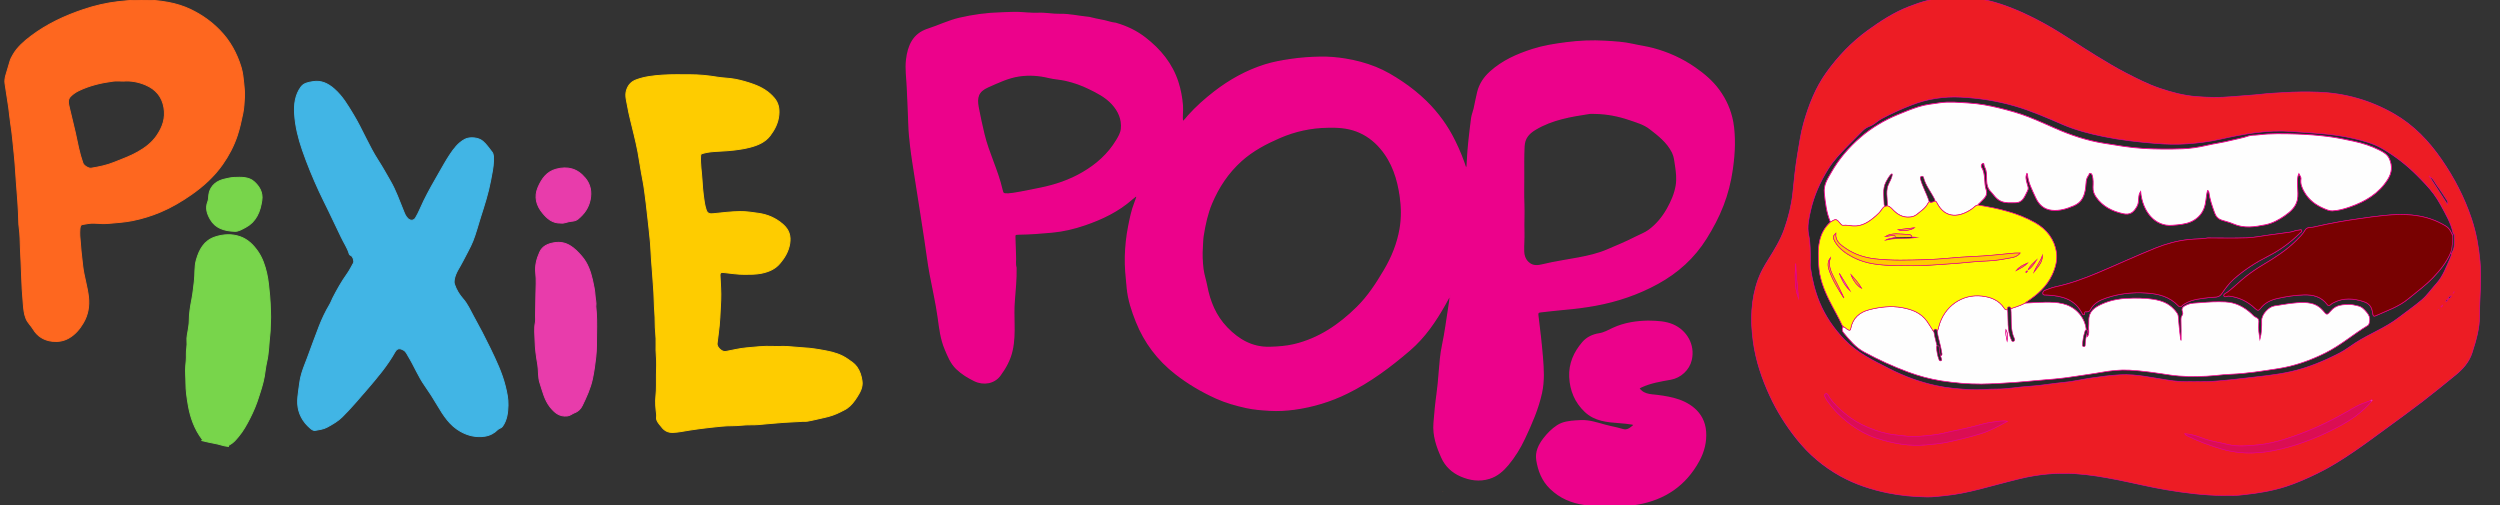<?xml version="1.0" encoding="utf-8"?>
<!-- Generator: Adobe Illustrator 16.0.0, SVG Export Plug-In . SVG Version: 6.00 Build 0)  -->
<!DOCTYPE svg PUBLIC "-//W3C//DTD SVG 1.1//EN" "http://www.w3.org/Graphics/SVG/1.1/DTD/svg11.dtd">
<svg version="1.1" id="Layer_1" xmlns="http://www.w3.org/2000/svg" xmlns:xlink="http://www.w3.org/1999/xlink" x="0px" y="0px"
	 width="5204.878px" height="1052.182px" viewBox="0 0 5204.878 1052.182" enable-background="new 0 0 5204.878 1052.182"
	 xml:space="preserve">
<rect x="0" y="0" width="5204.878" height="1052.182" fill="#333333" stroke="none"/>
<path fill-rule="evenodd" clip-rule="evenodd" fill="#EC028B" stroke="#EC028B" stroke-width="3" stroke-miterlimit="10" d="
	M2322.673,48.728c22.292,6.389,42.916,16.122,61.313,30.388c31.376,24.329,55.81,53.805,68.122,92.18
	c5.034,15.69,8.031,31.78,9.344,48.256c0.898,11.287-1.361,22.538,0.211,34.676c5.486-3.587,8.663-8.659,12.469-12.894
	c16.517-18.385,34.868-34.696,54.383-49.787c31.866-24.646,66.587-43.963,105.082-56.114c17.373-5.484,35.278-8.591,53.307-11.282
	c20.56-3.07,41.23-4.511,61.924-4.88c17.273-0.308,34.598,1.188,51.689,3.93c21.601,3.467,42.622,9.047,63.06,17.186
	c19.769,7.873,37.769,18.691,55.28,30.425c17.919,12.009,34.737,25.461,50.171,40.604c24.524,24.063,44.351,51.454,59.472,82.333
	c9.162,18.709,17.141,37.851,23.572,58.402c3.203-4.477,2.813-9.284,3.016-13.777c1.414-31.118,5.174-62.007,9.185-92.857
	c0.836-6.418,3.62-12.557,5.073-18.925c2.678-11.742,4.645-23.658,7.619-35.319c4.178-16.372,13.321-29.902,25.76-41.19
	c25.453-23.101,56.085-36.622,88.314-46.885c22.413-7.135,45.553-10.795,68.888-13.818c27.443-3.556,54.999-4.899,82.436-3.149
	c18.714,1.193,37.617,2.037,56.218,6.27c14.485,3.296,29.318,5.188,43.73,9.09c31.095,8.421,59.918,21.512,86.458,39.964
	c18.747,13.035,35.908,27.546,49.439,45.998c14.741,20.099,24.604,42.397,29.035,67.007c2.782,15.442,3.379,30.96,3.264,46.67
	c-0.127,17.402-1.948,34.536-4.36,51.684c-3.613,25.686-10.015,50.714-19.344,74.854c-9.256,23.954-21.31,46.537-34.965,68.376
	c-25.216,40.327-59.146,70.866-100.631,93.644c-40.626,22.305-83.871,36.979-129.305,45.335c-21.299,3.917-42.794,6.637-64.4,8.49
	c-16.536,1.418-33.016,3.499-49.523,5.265c-4.608,0.493-7.301,1.269-6.501,7.641c3.626,28.882,7.003,57.819,9.407,86.826
	c2.065,24.908,3.561,49.901-1.899,74.759c-7.321,33.326-20.952,64.228-35.376,94.857c-9.202,19.539-20.444,37.861-34.291,54.447
	c-10.392,12.449-22.414,22.993-38.309,28.009c-20.718,6.537-40.898,3.463-60.167-5.044c-17.278-7.627-30.812-20.363-38.612-37.545
	c-10.265-22.604-18.447-45.96-16.395-71.628c1.625-20.305,3.41-40.561,6.284-60.746c2.116-14.867,3.354-29.865,4.55-44.864
	c1.516-19.02,2.945-38.23,6.918-56.823c5.593-26.175,8.798-52.635,13.014-78.98c1.373-8.584,2.941-17.081,2.504-26.219
	c-3.59,6.597-7.095,13.241-10.784,19.781c-19.87,35.226-42.327,68.429-73.356,95.09c-40.172,34.515-82.407,66.138-130.061,89.608
	c-34.825,17.152-71.698,28.371-110.333,33.62c-16.97,2.306-34.036,3.21-50.979,2.221c-16.313-0.953-32.619-2.126-48.889-5.698
	c-21.518-4.723-42.461-10.629-62.434-19.639c-30.068-13.565-58.299-30.188-84.433-50.581
	c-37.159-28.999-64.455-65.112-81.874-108.749c-8.957-22.44-16.491-45.349-18.783-69.594c-2.072-21.924-4.571-43.834-3.914-65.918
	c0.617-20.765,2.712-41.441,6.739-61.771c3.339-16.847,6.646-33.818,13.045-49.924c1.425-3.585,2.767-7.211,3.923-10.889
	c0.28-0.894,0.013-2.435-0.616-3.021c-0.833-0.777-2.085-0.056-2.974,0.645c-2.251,1.771-4.549,3.49-6.694,5.382
	c-28.688,25.301-62.253,41.351-98.183,53.67c-22.157,7.599-44.66,12.94-67.773,15.122c-23.463,2.217-47.02,3.953-70.63,4.263
	c-7.188,0.093-7.738,1.076-7.389,8.531c0.578,12.356,0.819,24.728,1.202,37.089c0.701,8.188-1.303,16.504,1.154,24.611
	c0.494,23.312-1.954,46.448-3.696,69.649c-1.146,15.264-0.861,30.637-0.523,46.017c0.42,19.071,0.188,38.219-4.17,57.245
	c-4.379,19.117-13.448,35.378-24.748,50.829c-11.959,16.351-34.04,20.457-53.153,11.044c-13.357-6.578-26.039-14.192-37.024-24.789
	c-11.922-11.5-17.468-26.064-23.646-40.638c-8.864-20.917-11.416-43.144-14.432-65.302c-4.142-30.42-11.165-60.299-16.785-90.438
	c-4.413-23.673-7.26-47.639-10.875-71.463c-3.156-20.799-6.39-41.587-9.633-62.373c-3.41-21.854-6.946-43.687-10.286-65.55
	c-3.503-22.924-7.415-45.807-10.031-68.836c-1.571-13.823-3.062-27.712-3.476-41.695c-0.78-26.405-2.233-52.787-3.318-79.183
	c-0.792-19.267-3.843-38.632-1.531-57.786c3.448-28.566,13.505-53.223,44.457-63.178c21.905-7.046,42.765-17.368,65.229-22.599
	c28.389-6.611,57.192-10.55,86.46-11.307c12.418-0.322,24.838-1.216,37.265-0.806c13.325,0.44,26.688,2.316,39.943,1.68
	c15.529-0.747,30.68,2.64,46.133,2.258c18.778-0.463,37.152,4.008,55.755,5.848c1.53,0.151,3.059,0.338,4.589,0.509
	c8.606,1.932,17.141,4.318,25.835,5.678C2303.326,43.778,2312.627,47.905,2322.673,48.728z M2764.445,264.494
	c-34.895,0.526-68.351,7.769-100.374,21.646c-28.806,12.481-56.449,27.078-79.953,48.177
	c-27.583,24.763-47.693,54.965-62.021,89.087c-8.958,21.335-13.672,43.758-17.379,66.468c-1.313,8.05-1.332,16.141-1.859,24.227
	c-1.006,15.449-0.537,30.694,1.4,46.045c1.5,11.88,5.467,23.109,7.676,34.753c6.272,33.064,18.447,63.014,42.309,87.729
	c24.716,25.602,53.213,41.873,89.892,40.787c16.954-0.501,33.879-1.692,50.353-5.604c51.766-12.285,93.926-41.083,131.221-77.854
	c23.088-22.766,40.52-49.728,56.891-77.475c15.875-26.907,27.469-55.574,32.694-86.299c3.745-22.012,3.509-44.454,0.365-66.71
	c-5.254-37.199-16.264-72.082-41.223-101.231c-13.822-16.144-30.505-28.479-50.485-35.915
	C2804.77,265.185,2784.703,263.987,2764.445,264.494z M3321.021,235.716c-3.961,0-7.999-0.512-11.871,0.079
	c-39.046,5.963-77.757,12.315-112.725,33.186c-14.589,8.708-22.957,18.926-23.749,35.707c-0.979,20.742-0.777,41.465-0.674,62.223
	c0.096,19.313-0.548,38.606,0.285,57.956c0.834,19.393-0.554,38.838,0.138,58.284c0.476,13.414-0.997,26.895-0.53,40.31
	c0.356,10.27,3.994,19.604,13.133,25.846c8.482,5.794,18.021,4.346,26.629,2.239c24.798-6.066,50.041-9.524,75.057-14.272
	c20.152-3.825,40.271-8.424,59.02-16.372c20.209-8.568,40.58-17.016,60.139-27.09c9.167-4.722,19.061-8.175,27.414-14.327
	c16.201-11.936,28.721-27.33,38.462-44.707c8.456-15.086,15.421-30.894,18.383-48.299c2.409-14.157,0.695-28.013-1.385-41.842
	c-1.394-9.273-2.123-18.762-6.462-27.487c-10.671-21.462-29.13-35.674-47.307-49.699c-12.3-9.49-27.685-13.781-42.459-18.823
	C3369.277,240.697,3345.542,236.106,3321.021,235.716z M2099.459,403.968c3.28-0.353,6.579-0.575,9.836-1.077
	c19.322-2.971,38.428-7.062,57.578-10.968c30.848-6.292,60.201-16.297,87.472-32.204c28.793-16.797,53.09-38.272,70.463-67.033
	c4.544-7.522,9.236-15.364,10.146-24.036c2.156-20.526-5.852-38.065-19.45-52.807c-13.466-14.599-31.11-23.482-48.687-32.031
	c-15.182-7.384-31.152-13.018-47.603-16.78c-11.738-2.685-23.994-3.16-35.679-6.009c-20.337-4.96-40.826-6.334-61.363-3.373
	c-23.233,3.351-44.266,13.657-65.542,23.011c-20.991,9.229-24.294,22.388-20.347,43.079c3.561,18.671,7.581,37.374,12.047,55.928
	c9.438,39.211,28.385,75.288,37.349,114.668C2087.938,404.26,2088.816,404.06,2099.459,403.968z"/>
<path fill-rule="evenodd" clip-rule="evenodd" fill="#FE671F" stroke="#FE671F" stroke-width="2" stroke-miterlimit="10" d="
	M166.168,491.137c1.341,21.108,3.627,42.106,6.126,63.122c2.59,21.781,9.649,42.652,11.986,64.299
	c2.01,18.614-0.977,36.929-10.806,53.596c-7.746,13.132-17.264,24.466-30.712,32.003c-10.435,5.848-21.727,7.665-33.583,6.415
	c-17.487-1.843-31.222-10.406-40.065-25.167c-4.564-7.619-11.393-13.406-14.892-21.912c-4.104-9.977-4.867-20.342-5.769-30.633
	c-1.805-20.575-3.116-41.227-3.66-61.871c-0.464-17.663-1.51-35.313-2.288-52.943c-0.656-14.871-0.449-29.873-2.637-44.729
	c-0.563-3.826-0.814-7.962-0.887-11.984c-0.514-28.297-3.119-56.47-5.19-84.673c-1.357-18.477-2.232-37.009-4.25-55.413
	c-2.325-21.208-3.81-42.5-7.277-63.617c-1.825-11.103-2.456-22.483-4.154-33.678c-2.53-16.687-5.071-33.372-7.657-50.049
	c-0.883-5.69,0.036-10.893,1.478-16.598c2.49-9.845,6.152-19.298,8.656-29.118c1.303-5.114,4.045-9.976,6.743-14.598
	c9.121-15.626,22.543-27.23,36.719-37.983c33.276-25.241,70.554-42.616,109.966-55.856c23.187-7.789,46.946-13.327,71.113-16.202
	c15.996-1.902,32.139-3.247,48.416-3.509c19.154-0.31,38.031,1.45,56.558,4.857c16.363,3.01,32.559,7.966,47.807,15.383
	c22.286,10.841,42.097,24.796,59.478,42.604c21.508,22.037,35.764,48.125,44.575,77.189c3.336,11.003,4.515,22.695,5.66,34.324
	c0.935,9.482,1.945,19.05,1.342,28.378c-0.714,11.022-1.103,22.152-3.4,33.144c-3.24,15.492-6.464,30.857-11.464,45.98
	c-7.24,21.898-17.782,41.971-30.917,60.594c-17.133,24.288-38.688,44.134-63.073,61.354c-20.562,14.52-42.037,27.308-65.007,37.096
	c-19.084,8.133-39.017,14.34-59.604,18.429c-16.058,3.19-32.287,4.212-48.432,5.658c-9.873,0.884-20.114,0.38-30.228-0.33
	c-8.191-0.575-16.636,1.251-24.851,2.684c-5.581,0.975-5.176,6.454-5.696,10.526C165.739,482.251,166.168,486.722,166.168,491.137z
	 M257.234,168.832c-8.363,0-15.082-0.723-21.593,0.128c-24.629,3.219-48.657,8.824-71.263,19.589
	c-6.574,3.13-12.496,7.208-17.531,12.271c-7.056,7.098-4.056,15.913-2.295,23.955c3.754,17.159,8.552,34.091,12.247,51.26
	c4.606,21.412,8.452,42.991,15.867,63.694c1.854,5.178,11.935,11.344,17.094,10.492c16.241-2.68,32.278-5.856,47.691-12.129
	c16.546-6.734,33.457-12.64,49.043-21.46c15.396-8.713,29.414-18.991,39.746-33.975c12.32-17.865,18.864-36.556,15.09-58.654
	c-3.962-23.194-17.347-38.314-38.146-47.189C288.09,170.376,272.042,167.572,257.234,168.832z"/>
<path fill-rule="evenodd" clip-rule="evenodd" fill="#41B5E5" stroke="#41B5E5" stroke-width="2" stroke-miterlimit="10" d="
	M1027.503,334.933c-0.413,13.748-3.495,27.085-5.967,40.554c-4.795,26.122-12.956,51.264-21.033,76.458
	c-5.322,16.598-9.551,33.616-15.97,49.771c-5.669,14.272-13.854,27.529-20.627,41.383c-6.352,12.994-15.844,24.553-18.173,39.406
	c-0.51,3.252-0.557,6.29,0.558,9.618c3.798,11.348,9.893,21.333,17.704,30.183c9.667,10.953,15.216,24.328,22.159,36.814
	c12.097,21.751,23.652,43.841,34.462,66.259c12.222,25.347,24.438,50.829,31.269,78.316c3.264,13.132,6.212,26.563,5.801,40.151
	c-0.465,15.401-2.178,30.747-11.64,43.982c-2.568,3.592-6.953,3.652-9.984,6.711c-7.3,7.358-16.362,12.127-26.846,13.686
	c-18.187,2.701-35.071-1.34-50.829-10.284c-22.104-12.547-35.121-33.113-47.638-54.229c-8.189-13.814-16.76-27.462-26.038-40.563
	c-13.608-19.219-22.205-41.163-34.406-61.114c-2.891-4.729-4.681-10.024-10.169-13.128c-7.962-4.502-13.404-4.036-17.835,3.875
	c-16.088,28.723-37.365,53.558-58.618,78.363c-16.595,19.366-33.263,38.765-51.254,56.8c-8.885,8.907-20.37,15.407-31.688,21.564
	c-7.642,4.159-16.007,4.888-24.191,6.524c-4.164,0.832-7.682-2.067-10.401-4.384c-15.678-13.354-25.146-30.431-26.39-51.048
	c-0.6-9.955,1.133-20.103,2.341-30.101c1.404-11.62,3.1-23.279,6.54-34.47c3.229-10.5,7.558-20.66,11.389-30.974
	c8.145-21.92,15.99-43.956,24.517-65.725c6.148-15.691,13.339-30.983,22.027-45.457c2.608-4.345,4.097-9.078,6.381-13.515
	c8.86-17.201,18.256-34.027,29.563-49.804c5.159-7.199,9.115-15.271,13.464-23.032c1.957-3.493-1.106-13.672-5.119-15.373
	c-2.172-0.922-3.351-2.157-3.863-3.887c-3.656-12.334-11.063-22.855-16.434-34.355c-8.626-18.47-17.557-36.796-26.412-55.157
	c-6.483-13.437-13.282-26.725-19.539-40.266c-12.94-27.999-24.68-56.492-34.816-85.646c-8.573-24.654-14.861-49.946-16.476-75.889
	c-1.217-19.554,1.114-39.372,13.412-56.009c5.894-7.972,15.312-9.354,24.585-10.958c17.848-3.088,31.977,4.301,44.607,15.335
	c17.181,15.009,28.46,34.557,40.092,53.837c18.523,30.708,31.638,64.307,51.12,94.515c9.25,14.343,17.518,29.326,26.021,44.139
	c10.835,18.871,17.996,39.378,26.185,59.431c2.605,6.382,4.738,13.117,10.123,18.021c5.263,4.794,12.034,4.356,15.678-1.656
	c6.863-11.327,11.422-23.812,17.283-35.645c9.822-19.826,20.681-39.104,31.789-58.233c7.189-12.378,14.063-24.98,21.944-36.909
	c8.418-12.739,17.402-25.092,31.481-32.705c10.457-5.654,28.479-3.829,37.491,3.87c7.572,6.472,12.964,14.644,18.993,22.281
	C1028.288,321.537,1027.43,328.49,1027.503,334.933z"/>
<path fill-rule="evenodd" clip-rule="evenodd" fill="#FECC00" stroke="#FECC00" stroke-width="2" stroke-miterlimit="10" d="
	M1667.803,877.419c-25.542,1.043-48.443,2.692-71.356,4.932c-11.25,1.099-22.672,2.378-34.15,2.104
	c-12.406-0.296-24.865,1.945-37.168,1.847c-15.883-0.129-31.466,1.934-47.074,3.574c-14.346,1.508-28.699,3.555-43.006,5.713
	c-11.332,1.711-22.568,4.373-34.152,4.737c-10.022,0.314-17.691-3.72-23.386-11.342c-3.499-4.685-7.876-8.671-10.056-14.595
	c-1.471-3.991,0.068-7.451-0.413-11.196c-1.646-12.814-2.956-25.907-1.46-38.756c1.717-14.749,0.719-29.434,1.041-44.141
	c0.285-13.064,1.021-26.233-0.205-39.189c-1.527-16.137,0.462-32.328-1.346-48.279c-1.633-14.408-0.628-28.803-1.884-43.209
	c-1.186-13.599-1.065-27.43-1.896-41.127c-1.428-23.574-3.466-47.111-5.15-70.67c-1.023-14.314-1.246-28.716-2.965-42.941
	c-1.698-14.054-2.596-28.185-4.543-42.231c-1.315-9.476-1.966-19.154-3.243-28.683c-2.25-16.776-3.938-33.616-7.292-50.267
	c-3.837-19.046-6.39-38.346-9.93-57.456c-2.235-12.064-5.168-24.001-7.945-35.959c-4.717-20.313-10.455-40.445-13.961-60.96
	c-1.677-9.814-5.048-19.796-2.083-30.437c3.063-10.992,9.836-18.537,19.651-22.311c17.829-6.856,36.686-8.882,55.787-10.157
	c19.138-1.276,38.217-0.773,57.307-0.755c18.733,0.017,37.38,1.833,55.926,4.946c12.404,2.083,25.18,2.056,37.518,4.4
	c13.251,2.517,26.277,6.276,39.041,10.928c16.778,6.117,31.708,15.082,43.008,28.835c7.988,9.723,10.438,21.086,9.179,34.433
	c-1.573,16.685-8.602,30.284-18.055,42.87c-10.37,13.804-25.711,20.288-42.071,24.511c-21.01,5.425-42.436,7.178-64.029,8.272
	c-11.588,0.588-23.304,1.209-34.615,4.585c-3.055,0.911-4.003,1.536-4.217,5.449c-0.932,17.11,2.074,33.898,3.066,50.833
	c0.613,10.463,1.323,20.95,2.722,31.327c1.393,10.323,2.587,20.678,6.059,30.711c2.578,7.445,8.495,7.822,13.816,7.278
	c18.79-1.92,37.539-4.31,56.445-4.57c12.879-0.177,25.571,1.896,38.321,3.682c19.613,2.748,36.654,10.386,51.414,23.455
	c12.129,10.739,16.401,23.483,13.688,39.899c-2.679,16.199-10.514,29.073-20.624,41.049c-10.032,11.882-23.617,17.409-38.522,20.425
	c-11.526,2.33-23.286,2.13-34.832,2.21c-14.502,0.101-29.029-2.344-43.531-3.83c-4.92-0.506-7.833-0.021-7.579,6.359
	c0.682,17.181,2.329,34.34,1.489,51.576c-1.148,23.542-1.815,47.102-5.166,70.501c-0.917,6.4-1.504,12.874-2.426,19.3
	c-1.09,7.601,10.108,18.169,17.782,16.813c14.225-2.515,28.32-6.276,42.646-7.569c18.353-1.654,36.733-3.931,55.283-3.062
	c9.99,0.47,20.038-0.312,30.028,0.153c11.082,0.515,22.112,2.194,33.195,2.668c16.54,0.707,32.77,3.586,48.936,6.641
	c15.643,2.957,30.785,7.639,44.125,17.02c6.914,4.861,13.995,9.137,19.094,16.338c6.206,8.765,9.076,18.451,10.632,28.759
	c1.969,13.054-3.963,23.544-10.626,34.03c-5.604,8.817-11.749,16.83-20.344,23.028c-3.911,2.819-8.277,4.522-12.389,6.747
	c-11.362,6.15-23.651,10.246-36.248,12.844c-11.18,2.307-22.187,5.372-33.478,7.3
	C1676.039,877.754,1670.644,876.793,1667.803,877.419z"/>
<path fill-rule="evenodd" clip-rule="evenodd" fill="#EC028B" stroke="#EC028B" stroke-width="5" stroke-miterlimit="10" d="
	M3431.631,669.947c19.921,0.313,35.854,1.187,50.954,7.698c26.584,11.466,44.471,40.063,37.182,71.422
	c-4.619,19.872-21.771,35.508-41.695,39.066c-20.642,3.686-41.459,7.015-60.814,15.859c-8.462,3.867-6.99,5.495-1.229,10.715
	c6.438,5.831,14.926,7.879,23.107,8.687c15.09,1.491,30.129,3.501,44.715,7.233c29.895,7.65,62.691,27.057,65.748,67.649
	c1.598,21.23-3.492,41.591-13.982,60.753c-27.719,50.626-70.384,79.269-126.67,89.207c-16.83,2.971-33.68,3.43-50.66,3.821
	c-19.936,0.461-39.785-0.322-59.458-3.152c-26.587-3.825-50.31-13.692-70.084-32.948c-16.688-16.25-24.378-36.359-27.886-58.261
	c-2.649-16.537,4.429-30.963,14.443-43.915c7.836-10.136,16.69-19.154,27.46-26.255c11.64-7.672,24.921-8.902,38.196-9.917
	c7.785-0.594,15.531-1.019,23.484,0c16.639,2.131,32.213,8.204,48.444,11.732c8.51,1.851,17.077,3.62,25.379,6.197
	c9.024,2.803,15.349-1.881,21.473-6.83c4.946-3.994,4.355-6.28-2.13-7.29c-8.445-1.313-16.97-2.23-25.541-2.847
	c-25.482-1.834-51.09-3.877-71.08-22.832c-20.299-19.248-30.183-43.285-31.493-70.938c-1.302-27.48,9.265-50.83,26.735-71.179
	c8.563-9.973,20.521-15.44,33.306-17.409c10.763-1.659,19.618-6.942,29.073-11.368
	C3382.954,673.454,3408.961,670.325,3431.631,669.947z"/>
<path fill-rule="evenodd" clip-rule="evenodd" fill="#78D54B" stroke="#78D54B" stroke-width="2" stroke-miterlimit="10" d="
	M475.555,929.505c-10.045-0.823-19.347-4.95-29.267-6.5c-8.694-1.36-17.229-3.746-25.835-5.679c0.859-0.772,1.492-1.481,0.543-2.728
	c-16.17-21.272-24.729-45.886-29.148-71.717c-2.558-14.961-4.821-30.109-4.764-45.588c0.041-11.586-1.461-23.384-0.435-34.889
	c0.694-7.771,1.654-15.909,1.31-23.354c-0.453-9.757,2.302-19.095,1.282-28.901c-0.832-7.995,1.773-16.343,2.812-24.541
	c0.712-5.618,1.915-11.246,1.914-16.87c-0.003-15.604,2.518-30.875,5.528-46.065c2.416-12.197,3.463-24.559,5.063-36.844
	c1.922-14.742,0.052-29.895,4.15-44.421c6.078-21.544,16.185-40.418,38.945-47.986c17.072-5.677,34.949-6.738,52.242-0.63
	c16.153,5.704,27.834,17.4,37.341,31.346c9.21,13.509,14.33,28.898,17.944,44.468c3.557,15.328,4.657,31.211,6.272,46.947
	c1.103,10.739,1.238,21.53,1.691,32.208c0.358,8.481,0.53,17.271-0.153,25.981c-0.508,6.492-0.077,13.482-0.882,19.97
	c-2.467,19.864-2.269,39.975-6.827,59.701c-2.271,9.825-3.374,20.12-4.979,30.199c-1.246,7.813-3.468,15.488-5.587,23.132
	c-1.833,6.615-4.21,13.076-6.212,19.647c-4.611,15.138-10.741,29.595-17.903,43.732c-7.007,13.832-14.393,27.299-24.438,39.181
	c-5.094,6.025-10.023,12.216-17.157,16.062C477.316,926.277,475.479,927.104,475.555,929.505z"/>
<path fill-rule="evenodd" clip-rule="evenodd" fill="#E83CAB" stroke="#E83CAB" stroke-width="2" stroke-miterlimit="10" d="
	M1240.489,638.182c2.022,18.147,1.967,37.234,1.607,56.319c-0.305,16.109,0.243,32.342-1.615,48.282
	c-1.796,15.402-3.775,30.83-7.077,46.155c-4.247,19.722-12.474,37.505-21.073,55.278c-3.271,6.764-8.394,12.305-16.15,15.121
	c-5.123,1.859-8.965,5.981-15.159,6.668c-16.293,1.805-26.46-7.123-35.482-18.404c-11.763-14.709-15.672-32.854-21.377-50.217
	c-4.18-12.719-2.399-26.065-4.675-38.979c-2.852-16.173-5.123-32.518-5.504-48.88c-0.294-12.7-2.002-25.526,0.648-38.289
	c0.932-4.494,0.188-9.327,0.295-14.003c0.342-15.013,0.641-30.055,0.806-45.039c0.159-14.449,1.405-28.93-0.329-43.572
	c-1.77-14.934,1.99-29.771,8.301-43.699c5.76-12.71,17.21-17.185,29.435-19.434c26.294-4.839,43.055,10.712,58.462,28.689
	c12.077,14.092,17.854,31.2,21.901,48.666c2.557,11.028,4.854,22.326,5.502,33.806
	C1239.392,623.536,1241.702,630.271,1240.489,638.182z"/>
<path fill-rule="evenodd" clip-rule="evenodd" fill="#78D54B" stroke="#78D54B" stroke-width="2" stroke-miterlimit="10" d="
	M488.777,481.619c-22.7-0.862-40.237-6.792-50.813-24.79c-6.544-11.137-10.713-23.495-5.414-36.625
	c1.957-4.854,1.547-9.923,2.279-14.813c3.081-20.625,18.603-29.358,32.696-32.511c6.562-1.468,13.206-3.177,19.867-3.459
	c14.452-0.614,30.288-1.202,41.309,8.514c10.799,9.519,19.086,22.51,16.477,39.08c-1.8,11.435-4.288,22.528-9.993,32.73
	c-5.517,9.86-12.963,17.65-22.991,23.092C503.913,477.329,495.832,482.078,488.777,481.619z"/>
<path fill-rule="evenodd" clip-rule="evenodd" fill="#E83CAB" stroke="#E83CAB" stroke-width="2" stroke-miterlimit="10" d="
	M1168.189,464.414c-18.45,0.561-29.231-9.788-38.495-20.958c-12.963-15.624-17.937-33.716-9.456-53.459
	c7.501-17.459,18.035-32.514,37.561-37.78c23.845-6.433,44.249-1.19,60.614,18.604c11.233,13.587,13.519,28.567,10.328,44.999
	c-3.23,16.628-12.498,29.615-25.415,40.212c-4.064,3.335-9.025,4.286-13.979,4.685
	C1181.552,461.341,1174.313,465.463,1168.189,464.414z"/>
<path fill-rule="evenodd" clip-rule="evenodd" fill="#FE671F" d="M3004.432,1023.847c-0.242-0.281-0.483-0.563-0.726-0.846
	c0.162-0.088,0.322-0.177,0.483-0.265c0.086,0.366,0.171,0.732,0.257,1.099L3004.432,1023.847z"/>
<g>
	<path fill-rule="evenodd" clip-rule="evenodd" fill="#ED1C24" stroke="#EC028B" stroke-width="1.318" stroke-miterlimit="10" d="
		M4671.495,1029.928c-14.462,1.971-28.954,1.849-43.453,1.688c-39.769-0.438-79.077-5.433-118.226-11.996
		c-33.412-5.604-66.294-13.838-99.474-20.406c-30.05-5.946-60.377-11.284-91.188-13.15c-38.185-2.314-75.619,1.302-112.737,10.19
		c-28.652,6.863-56.998,14.913-85.524,22.149c-23.79,6.036-47.974,11.212-72.671,13.579c-12.146,1.164-24.433,2.863-36.462,2.653
		c-27.474-0.476-54.922-2.937-81.926-8.525c-34.19-7.072-67.184-17.842-97.819-34.78c-35.696-19.736-66.141-45.551-91.683-77.699
		c-22.035-27.729-40.681-57.28-55.489-89.286c-16.699-36.091-29.312-73.449-34.736-113.121
		c-6.039-44.193-4.961-87.577,10.432-130.028c5.241-14.449,12.852-27.62,20.894-40.447c12.813-20.443,25.493-41.021,33.488-63.757
		c8.654-24.606,15.027-49.877,17.731-76.104c2.74-26.593,5.225-53.239,9.758-79.666c3.735-21.786,6.677-43.683,12.732-65.009
		c10.646-37.51,24.744-73.652,47.614-105.413c24.141-33.523,52.378-63.193,86.205-87.638c26.937-19.466,54.639-37.311,85.574-49.36
		c26.187-10.2,53.046-18.118,81.554-19.863c37.747-2.306,74.014,2.917,109.906,14.934c32.064,10.732,62.225,24.924,91.695,41.272
		c36.731,20.375,70.932,44.697,106.764,66.421c20.033,12.146,40.045,24.407,60.994,35.173
		c22.804,11.716,45.491,23.437,69.771,31.742c25.257,8.64,50.878,15.521,77.713,17.606c23.65,1.836,47.441,2.429,70.853,0.35
		c22.628-2.01,45.379-3.008,68.009-5.669c13.967-1.642,28.476-2.084,42.661-2.992c23.835-1.521,47.639-1.792,71.366-0.938
		c56.64,2.04,109.636,17.204,159.014,45.667c40.751,23.492,71.775,56.305,98.244,94.532c26.583,38.395,47.729,79.314,62.554,123.58
		c9.616,28.718,14.844,58.138,17.604,88.314c3.445,37.742-1.033,75.272-0.884,112.909c0.105,26.788-7.522,52.647-15.692,77.906
		c-6.045,18.692-19.024,33.437-34.201,45.811c-22.94,18.698-45.859,37.445-69.327,55.472
		c-24.655,18.942-49.873,37.153-74.983,55.496c-22.523,16.454-44.882,33.168-67.955,48.82c-24.234,16.443-48.915,32.15-75.435,45.01
		c-21.512,10.427-43.133,20.109-65.908,27.471C4730.345,1022.04,4701.069,1026.733,4671.495,1029.928z M5107.066,610.738
		c0.58-0.584,1.162-1.171,1.739-1.758c0.323-0.363,0.643-0.733,0.967-1.103c-0.219-0.119-0.432-0.24-0.648-0.361
		c-0.11,0.486-0.221,0.967-0.335,1.447c-0.586,0.581-1.169,1.159-1.756,1.74l-0.443,0.507L5107.066,610.738z M5084.251,636.82
		c-1.1,0.299-2.312,0.49-2.352,1.996c-0.002,0.188,0.386,0.562,0.569,0.549c1.508-0.104,1.614-1.358,1.911-2.44
		c0.359-0.382,0.717-0.764,1.072-1.146c-0.257-0.163-0.513-0.326-0.769-0.493C5084.537,635.798,5084.394,636.308,5084.251,636.82z
		 M5103.521,615.902c-3.857,0.811-6.303,3.03-6.992,7.004c-2.729,0.788-5.187,1.764-4.169,5.634
		c2.888-1.137,3.742-3.222,4.248-5.556c2.901-1.767,6.388-2.946,6.992-7.006c0.089-0.201,0.176-0.407,0.263-0.606
		C5103.75,615.549,5103.64,615.727,5103.521,615.902z M5103.58,526.984c1.335,0.031,1.73-0.895,2-1.951
		c6.164-11.016,4.746-23.063,4.671-34.911c-0.015-2.103-0.666-4.051-3.026-4.791c-4.466-21.093-15.358-39.396-25.465-57.996
		c-4.38-8.067-9.207-15.993-14.696-23.338c-10.709-14.332-23.172-27.118-35.866-39.758c-21.714-21.618-45.793-40.133-72.186-55.377
		c-17.934-10.357-37.855-15.539-58.2-20.387c-42.922-10.23-86.591-11.456-130.104-14.76c-51.087-3.879-100.787,5.459-150.386,16.572
		c-21.795,4.884-44.264,7.504-66.569,9.116c-22.165,1.601-44.458,1.043-66.759-0.827c-36.337-3.048-72.447-6.989-108.201-14.424
		c-28.797-5.985-57.201-13.227-84.201-24.87c-32.977-14.217-65.779-28.7-100.388-38.724
		c-36.658-10.617-74.161-16.351-112.064-18.271c-35.002-1.774-69.307,3.505-102.336,16.323
		c-21.207,8.229-41.768,17.556-61.863,28.235c-8.766,4.661-15.6,12.236-24.604,15.659c-5.912,2.249-10.785,5.019-15.062,9.325
		c-10.54,10.6-21.098,21.177-31.558,31.85c-14.525,14.82-29.055,29.967-40.023,47.446c-16.963,27.038-30.16,56.154-37.136,87.562
		c-3.687,16.591-7.563,33.519-3.92,50.561c3.861,18.053,3.286,36.216,3.435,54.41c0.036,4.265-0.494,8.604,0.104,12.786
		c3.575,25.035,9.395,49.599,19.067,72.96c12.22,29.517,30.222,55.37,52.442,78.363c26.389,27.307,60.096,43.305,93.125,60.146
		c30.51,15.562,62.482,27.308,96.121,34.758c24.864,5.508,50.003,7.451,75.201,8.615c17.047,0.787,34.217-1.45,51.32-1.302
		c23.503,0.21,46.513-4.591,69.892-5.854c23.507-1.268,46.804-6.027,70.301-8.03c18.978-1.617,37.383-6.196,56.121-8.979
		c20.528-3.05,41.061-5.791,61.756-6.849c17.061-0.869,34.098,0.735,50.974,3.232c19.887,2.94,39.628,6.942,59.564,9.483
		c14.277,1.819,28.725,1.716,43.197,1.712c16.213-0.002,32.583-0.166,48.546-1.46c19.115-1.545,38.327-3.721,57.458-5.936
		c31.676-3.668,63.321-6.491,94.681-13.479c35.794-7.977,68.808-21.807,101.095-38.355c11.854-6.077,22.38-14.103,33.433-21.344
		c29.351-19.21,62.846-31.317,90.714-52.987c15.906-12.367,32.627-23.656,47.934-36.818c11.445-9.839,19.797-22.339,29.848-33.352
		c14.733-16.134,21.401-36.388,30.123-55.646c1.232-2.716,2.13-5.366,1.638-8.358L5103.58,526.984z M5058.157,367.914
		c-0.114-0.482-0.228-0.966-0.338-1.448c-0.214,0.116-0.425,0.233-0.639,0.348c0.319,0.374,0.639,0.746,0.957,1.117
		c12.392,19.196,24.786,38.393,37.178,57.589c2.198-4.373,0.351-7.055-1.268-9.544c-6.447-9.918-12.712-20.002-19.888-29.377
		C5069.198,380.119,5066.634,371.414,5058.157,367.914z M4935.612,834.018c-10.555,4.214-21.524,7.298-31.489,13.073
		c-26.692,15.469-53.603,30.551-81.967,42.851c-20.912,9.063-42.139,17.316-63.892,24.123c-18.801,5.886-38.13,10.445-57.587,12.294
		c-20.913,1.994-42.102,4.2-63.243-1.069c-17.403-4.345-35.333-6.376-52.232-13.041c-11.663-4.599-23.703-8.337-36.499-9.193
		c0.787,1.494,1.772,2.503,2.963,3.108c24.231,12.333,49.789,21.653,75.728,29.116c40.607,11.689,81.66,9.214,122.529-0.829
		c41.762-10.258,81.269-26.149,119.061-46.366c25.633-13.711,49.476-29.977,68.323-52.609c0.558-0.824,1.118-1.647,1.673-2.473
		C4937.512,832.195,4936.363,832.453,4935.612,834.018z M4179.104,877.089c-10.081-1.757-19.677,0.618-29.36,1.639
		c-14.195,1.497-27.772,5.983-41.535,9.505c-19.615,5.021-39.621,8.374-59.238,13.201c-18.533,4.559-37.378,5.77-56.059,7.319
		c-15.332,1.269-31.067-1.574-46.563-3.168c-19.453-1.994-38.277-7.746-56.068-15.047c-17.782-7.297-34.828-17.099-49.765-29.794
		c-11.487-9.763-22.623-19.834-31.237-32.392c-2.383-3.481-4.522-10.767-8.674-8.278c-4.282,2.566,0.939,8.305,2.434,12.552
		c0.179,0.505,0.827,0.818,1.154,1.295c12.095,17.552,26.535,32.613,43.525,45.762c18.597,14.394,38.612,25.859,60.723,33.002
		c32.869,10.618,66.222,16.725,101.5,13.508c14.371-1.311,28.979-2.635,42.881-5.412c23.556-4.703,46.933-10.793,70.09-17.682
		C4143.029,897.115,4160.81,887.007,4179.104,877.089z M3744.224,620.561c-1.691-23.908-5.38-47.657-5.636-71.684
		C3736.886,573.063,3735.968,597.184,3744.224,620.561z M5077.489,645.018l0.052-0.475l-0.547,0.195L5077.489,645.018z"/>
	<path fill-rule="evenodd" clip-rule="evenodd" fill="#292929" stroke="#EC028B" stroke-width="1.318" stroke-miterlimit="10" d="
		M5103.727,526.964c0.492,2.992-0.405,5.643-1.638,8.358c-8.722,19.258-15.39,39.512-30.123,55.646
		c-10.051,11.013-18.402,23.513-29.848,33.352c-15.307,13.162-32.027,24.451-47.934,36.818
		c-27.868,21.67-61.363,33.777-90.714,52.987c-11.053,7.241-21.578,15.267-33.433,21.344
		c-32.287,16.549-65.301,30.379-101.095,38.355c-31.359,6.988-63.005,9.812-94.681,13.479c-19.131,2.215-38.343,4.391-57.458,5.936
		c-15.963,1.294-32.333,1.458-48.546,1.46c-14.473,0.004-28.92,0.107-43.197-1.712c-19.937-2.541-39.678-6.543-59.564-9.483
		c-16.876-2.497-33.913-4.102-50.974-3.232c-20.695,1.058-41.228,3.799-61.756,6.849c-18.738,2.782-37.144,7.361-56.121,8.979
		c-23.497,2.003-46.794,6.763-70.301,8.03c-23.379,1.263-46.389,6.063-69.892,5.854c-17.104-0.148-34.273,2.089-51.32,1.302
		c-25.198-1.164-50.337-3.107-75.201-8.615c-33.639-7.45-65.611-19.196-96.121-34.758c-33.029-16.841-66.736-32.839-93.125-60.146
		c-22.221-22.993-40.223-48.847-52.442-78.363c-9.673-23.361-15.492-47.925-19.067-72.96c-0.598-4.183-0.067-8.521-0.104-12.786
		c-0.148-18.194,0.427-36.357-3.435-54.41c-3.644-17.042,0.233-33.97,3.92-50.561c6.976-31.407,20.173-60.523,37.136-87.562
		c10.969-17.479,25.498-32.626,40.023-47.446c10.46-10.673,21.018-21.25,31.558-31.85c4.276-4.306,9.149-7.076,15.062-9.325
		c9.004-3.422,15.838-10.998,24.604-15.659c20.096-10.679,40.656-20.006,61.863-28.235c33.029-12.817,67.334-18.097,102.336-16.323
		c37.903,1.92,75.406,7.654,112.064,18.271c34.608,10.024,67.411,24.507,100.388,38.724c27,11.644,55.404,18.885,84.201,24.87
		c35.754,7.435,71.864,11.376,108.201,14.424c22.301,1.87,44.594,2.428,66.759,0.827c22.306-1.612,44.774-4.232,66.569-9.116
		c49.599-11.112,99.299-20.451,150.386-16.572c43.513,3.304,87.182,4.53,130.104,14.76c20.345,4.848,40.267,10.029,58.2,20.387
		c26.393,15.244,50.472,33.759,72.186,55.377c12.694,12.64,25.157,25.426,35.866,39.758c5.489,7.345,10.316,15.271,14.696,23.338
		c10.106,18.601,20.999,36.903,25.465,57.991c-0.148,1.712,0.446,3.609-1.188,4.973c-3.232-7.349-6.153-14.607-13.644-19.274
		c-40.211-25.047-84.174-26.995-129.535-22.305c-16.878,1.743-33.642,4.053-50.396,6.557c-13.889,2.074-27.817,3.939-41.621,6.479
		c-18.308,3.367-36.595,6.926-54.7,11.208c-5.743,1.356-13.162-0.632-16.969,6.218c-4.806,8.635-11.993,15.359-18.839,22.131
		c-20.331,20.115-44.212,35.408-68.71,49.996c-12.459,7.421-24.542,15.609-36.105,24.692
		c-12.964,10.186-24.392,22.057-37.533,31.972c-2.955,2.227-8.993,4.082-7.921,7.683c1.416,4.743,6.476,0.352,9.917,0.699
		c21.596,2.183,40.103,11.511,55.517,26.226c5.087,4.853,7.311,3.92,10.548-0.367c9.055-11.984,21.811-17.787,35.842-20.918
		c17.993-4.013,36.237-6.806,54.695-7.387c19.077-0.597,36.441,3.735,48.618,20.032c2.477,3.313,4.227,2.955,6.889,0.376
		c1.826-1.771,4.167-3.108,6.452-4.294c20.218-10.491,41.068-8.844,61.847-2.407c7.776,2.412,14.56,7.189,17.45,15.492
		c1.285,3.694,1.836,7.662,2.53,11.541c0.598,3.32,2.118,4.303,5.289,2.86c23.437-10.668,47.918-18.48,68.546-35.62
		c17.483-14.534,35.957-27.874,51.688-44.406c14.48-15.222,27.635-31.48,35.988-51.074
		C5102.496,526.592,5103.109,526.779,5103.727,526.964z M3837.324,680.556l-0.063-0.146c-2.821,4.21-2.197,8.434,0.773,12.04
		c12.498,15.164,24.995,30.649,42.544,40.175c29.847,16.203,60.72,30.421,92.604,42.132c22.321,8.202,45.192,14.513,68.897,18.148
		c27.644,4.245,55.26,6.784,83.231,6.555c23.01-0.184,45.894-1.874,68.83-3.299c15.862-0.985,31.613-2.906,47.436-4.133
		c25.235-1.953,50.453-3.969,75.552-7.996c18.948-3.043,38.081-5.342,56.981-8.784c19.783-3.602,39.863-5.86,59.657-4.742
		c27.705,1.569,55.321,5.783,82.806,9.977c25.67,3.912,51.454,3.858,77.103,2.64c17.16-0.815,34.51-3.477,51.604-4.128
		c32.408-1.229,64.136-6.543,95.986-11.34c35.207-5.301,68.401-17.106,100.225-32.936c31.546-15.693,58.13-39.005,88.088-57.123
		c2.06-1.246,2.291-2.75,2.898-4.743c2.612-8.586,1.11-15.156-5.037-22.535c-5.251-6.307-10.036-11.638-18.088-13.347
		c-5.313-1.129-10.68-2.772-16.028-2.805c-14.787-0.077-29.466-0.155-40.476,13.039c-8.075,9.679-8.724,9.13-16.607-0.632
		c-0.543-0.674-1.244-1.22-1.835-1.865c-14.138-15.406-32.965-15.406-51.375-14.318c-15.992,0.944-31.843,4.343-47.768,6.564
		c-12.07,1.684-26.616,17.951-26.416,29.956c0.229,13.579-0.157,27.082-3.818,40.458c-1.664-11.357-3.811-22.937-2.479-34.103
		c0.845-7.089-0.503-10.399-6.235-12.834c-3.358-1.427-5.555-4.101-8.053-6.488c-15.492-14.811-33.822-24.26-55.229-25.27
		c-17.283-0.815-34.747,0.013-52,1.579c-9.323,0.843-19.174,0.284-27.991,4.418c-6.151,2.886-13.03,5.889-8.907,15.06
		c1.407,3.142-0.396,6.068-1.689,8.173c-1.575,2.565-1.746,4.402-1.648,7.383c0.506,15.145,0.232,30.316,0.232,43.746
		c0.05,0.109-1.095-1.571-1.303-3.364c-1.802-15.701-3.808-31.401-4.791-47.163c-0.181-2.948-0.957-4.551-2.37-6.629
		c-8.791-12.917-20.644-21.433-35.706-25.652c-18.211-5.106-36.652-5.595-55.517-5.448c-22.724,0.174-44.52,2.852-65.206,12.32
		c-14.883,6.808-27.874,14.86-27.192,34.708c0.157,4.597-0.154,9.58-0.315,14.376c-0.21,5.981,1.819,12.664-2.743,18.744
		c-0.836-3.306-2.072-6.06-2.15-8.851c-0.474-16.442-6.256-30.592-17.793-42.31c-18.792-19.098-43.036-20.793-67.643-20.565
		c-14.111,0.131-28.217,1.307-42.324,2.015c1.112-1.764,2.937-2.516,4.601-3.631c21.32-14.298,40.204-30.691,51.589-54.681
		c7.244-15.271,11.588-31.7,9.241-47.444c-4.04-27.089-20.064-48.024-44.112-61.678c-36.853-20.928-77.511-30.022-118.821-36.786
		c-0.33-2.079,1.382-2.492,2.483-3.692c7.185-7.857,18.627-15.082,14.388-27.282c-5.469-15.744-0.666-33.28-9.797-48.108
		c-0.949-1.544-0.906-4.641,1.065-6.519c1.28-1.219,3.719-2.479,3.773,0.059c0.104,4.866,3.14,8.571,4.244,13.053
		c3.599,14.62-2.651,31.121,9.805,44.279c6.837,7.226,11.511,15.822,21.589,20.192c9.699,4.204,19.163,2.961,28.903,3.102
		c16.968,0.248,20.138-13.159,26.269-24.6c2.633-4.925,1.105-8.325,0.023-12.074c-3.804-13.152-4.271-17.062-1.467-24.301
		c0.451,0.291,1.264,0.551,1.285,0.866c1.198,18.046,9.892,33.542,17.09,49.478c6.55,14.505,17.164,24.509,33.794,26.273
		c16.145,1.709,30.791-2.941,45.586-9.223c17.275-7.328,22.428-20.889,24.672-37.602c1.185-8.802,0.01-18.405,6.531-26.079
		c1.046-1.233-0.046-4.232,3.187-3.847c2.779,0.331,3.438,2.145,4.172,4.64c2.341,7.935,1.903,16.027,1.552,24.024
		c-0.348,7.88,1.955,14.283,6.425,20.755c13.57,19.66,33.437,29.262,55.532,34.32c14.915,3.419,22.488-2.053,29.746-15.383
		c5.329-9.787,0.771-21.63,7.392-30.827c3.699,42.331,30.152,73.455,65.596,70.537c13.253-1.091,26.988-1.845,39.15-7.252
		c11.975-5.325,21.593-14.256,26.868-27.129c5.005-12.192,4.096-25.563,7.734-38.09c2.104,0.896,2.568,2.139,2.764,3.688
		c1.902,14.955,6.892,29.022,12.007,43.112c2.763,7.618,7.304,12.517,14.948,15.001c8.053,2.616,16.551,4.545,24.094,7.869
		c22.168,9.768,44.125,6.22,66.33,1.765c15.008-3.01,28.393-10.32,40.589-18.825c11.418-7.969,22.524-17.532,26.021-32.267
		c2.295-9.64,0.791-19.524,0.628-29.325c-0.142-8.256-1.439-16.821,2.709-26.014c1.95,4.307,4.879,7.604,4.439,10.362
		c-1.712,10.704,1.819,19.176,7.172,28.339c9.386,16.055,23.054,26.193,39.39,33.413c5.882,2.603,12.433,5.56,18.569,5.338
		c12.674-0.461,24.958-4.005,37.057-8.258c31.99-11.248,59.933-27.717,78.507-57.285c8.618-13.71,9.818-27.871,3.403-42.682
		c-3.99-9.22-12.364-13.989-20.529-18.161c-17.17-8.771-35.254-14.593-54.354-18.693c-17.046-3.66-34.116-7.305-51.323-9.529
		c-22.12-2.856-44.467-4.639-66.761-5.31c-27.222-0.818-54.571-1.587-81.669,1.872c-6.251,0.797-12.789,0.004-18.762,2.122
		c-12.011,4.264-24.625,6.186-36.893,9.316c-16.386,4.18-33.434,6.371-49.872,10.197c-16.813,3.914-33.796,6.577-50.632,7.172
		c-27.167,0.96-54.426,0.893-81.725-0.726c-28.104-1.666-55.564-6.517-83.174-10.991c-34.85-5.646-68.062-16.824-100.222-30.989
		c-18.322-8.067-36.562-16.324-55.199-23.622c-19.752-7.732-40.179-13.389-60.749-18.468c-21.423-5.288-43.11-9.312-65.134-10.584
		c-19.686-1.136-39.359-3.222-59.188-0.359c-14.902,2.151-29.854,3.621-44.296,8.221c-14.833,4.728-29.232,10.557-43.587,16.527
		c-27.96,11.629-53.904,26.919-76.764,46.639c-24.574,21.204-45.704,45.893-61.691,74.196c-7.225,12.786-15.809,25.166-13.99,42.419
		c2.184,20.725,4.426,41.026,12.701,60.296c-12.102,10.967-19.351,24.289-22.738,40.509c-3.456,16.528-2.479,32.836-1.597,49.342
		c1.409,26.381,10.651,50.521,22.224,73.631c8.873,17.72,19.036,34.815,27.326,52.866
		C3835.661,679.866,3836.28,680.354,3837.324,680.556z M4596.595,495.502c-13.301,2.319-26.57,1.828-39.94,3.244
		c-24.107,2.556-47.185,9.002-69.312,17.904c-39.745,15.987-78.662,34.03-118.149,50.683
		c-29.033,12.244-58.557,23.174-89.527,29.786c-7.569,1.616-14.85,4.684-22.153,7.376c-2.481,0.915-4.35,2.958-4.401,5.964
		c-0.039,1.988,0.828,3.391,2.954,3.555c2.025,0.155,4.066,0.098,6.096,0.204c30.295,1.604,57.921,8.249,72.997,38.629
		c0.646,1.297,1.508,2.715,3.191,2.504c2.05-0.259,1.742-2.036,1.552-3.405c-0.515-3.643,2.261-2.776,3.967-2.735
		c3.585,0.085,6.425-1.242,7.972-4.316c7.141-14.163,20.662-20.409,34.17-24.909c26.458-8.816,53.884-11.81,81.955-10.018
		c25.518,1.631,48.918,7.297,67.176,26.661c2.305,2.443,5.183,3.059,7.482,0.164c1.723-2.167,3.952-3.326,6.187-4.661
		c16.194-9.678,34.497-10.417,52.493-12.851c8.314-1.125,17.773,1.484,24.141-7.843c7.457-10.938,15.432-21.779,25.371-30.584
		c21.314-18.878,45.054-34.264,70.466-47.177c25.18-12.789,47.908-29.113,67.761-49.307c1.329-1.352,4.13-2.007,2.934-4.609
		c-1.203-2.609-3.392-0.675-5.247-0.695c-6.548-0.071-12.185,3.415-18.483,4.247c-15.431,2.04-30.837,4.274-46.265,6.345
		c-14.883,2.003-29.731,5.077-44.67,5.587C4650.432,496.153,4623.502,495.502,4596.595,495.502z"/>
	<path fill-rule="evenodd" clip-rule="evenodd" fill="#DB0E52" stroke="#EC028B" stroke-width="1.318" stroke-miterlimit="10" d="
		M4179.104,877.089c-18.294,9.918-36.074,20.026-56.192,26.01c-23.157,6.889-46.534,12.979-70.09,17.682
		c-13.902,2.777-28.51,4.102-42.881,5.412c-35.278,3.217-68.631-2.89-101.5-13.508c-22.11-7.143-42.126-18.608-60.723-33.002
		c-16.99-13.148-31.431-28.21-43.525-45.762c-0.327-0.477-0.976-0.79-1.154-1.295c-1.494-4.247-6.716-9.985-2.434-12.552
		c4.151-2.488,6.291,4.797,8.674,8.278c8.614,12.558,19.75,22.629,31.237,32.392c14.937,12.695,31.982,22.497,49.765,29.794
		c17.791,7.301,36.615,13.053,56.068,15.047c15.495,1.594,31.23,4.437,46.563,3.168c18.681-1.55,37.525-2.761,56.059-7.319
		c19.617-4.827,39.623-8.181,59.238-13.201c13.763-3.521,27.34-8.008,41.535-9.505
		C4159.427,877.707,4169.022,875.332,4179.104,877.089z"/>
	<path fill-rule="evenodd" clip-rule="evenodd" fill="#DB0E52" stroke="#EC028B" stroke-width="1.318" stroke-miterlimit="10" d="
		M4937.307,835.475c-18.848,22.633-42.69,38.898-68.323,52.609c-37.792,20.217-77.299,36.108-119.061,46.366
		c-40.869,10.043-81.922,12.519-122.529,0.829c-25.938-7.463-51.496-16.783-75.728-29.116c-1.19-0.605-2.176-1.614-2.963-3.108
		c12.796,0.856,24.836,4.595,36.499,9.193c16.899,6.665,34.829,8.696,52.232,13.041c21.142,5.27,42.33,3.063,63.243,1.069
		c19.457-1.849,38.786-6.408,57.587-12.294c21.753-6.807,42.979-15.06,63.892-24.123c28.364-12.3,55.274-27.382,81.967-42.851
		c9.965-5.775,20.935-8.859,31.489-13.073C4936.175,834.503,4936.74,834.991,4937.307,835.475z"/>
	<path fill-rule="evenodd" clip-rule="evenodd" fill="#DB0E52" stroke="#EC028B" stroke-width="1.318" stroke-miterlimit="10" d="
		M3744.224,620.561c-8.256-23.377-7.338-47.497-5.636-71.684C3738.844,572.903,3742.532,596.652,3744.224,620.561z"/>
	<path fill-rule="evenodd" clip-rule="evenodd" fill="#FEFEFE" stroke="#EC028B" stroke-width="1.318" stroke-miterlimit="10" d="
		M4935.612,834.018c0.751-1.564,1.899-1.822,3.367-1.016c-0.555,0.825-1.115,1.648-1.673,2.473
		C4936.74,834.991,4936.175,834.503,4935.612,834.018z"/>
	<path fill-rule="evenodd" clip-rule="evenodd" fill="#FEFEFE" stroke="#EC028B" stroke-width="1.747" stroke-miterlimit="10" d="
		M3810.876,462.339c-8.275-19.27-10.518-39.571-12.701-60.296c-1.818-17.253,6.766-29.633,13.99-42.419
		c15.987-28.304,37.117-52.992,61.691-74.196c22.859-19.719,48.804-35.01,76.764-46.639c14.354-5.97,28.754-11.8,43.587-16.527
		c14.442-4.6,29.394-6.07,44.296-8.221c19.828-2.863,39.502-0.776,59.188,0.359c22.023,1.272,43.711,5.297,65.134,10.584
		c20.57,5.08,40.997,10.736,60.749,18.468c18.638,7.298,36.877,15.554,55.199,23.622c32.16,14.166,65.372,25.344,100.222,30.989
		c27.609,4.475,55.069,9.325,83.174,10.991c27.299,1.618,54.558,1.686,81.725,0.726c16.836-0.595,33.819-3.258,50.632-7.172
		c16.438-3.826,33.486-6.018,49.872-10.197c12.268-3.131,24.882-5.053,36.893-9.316c5.973-2.117,12.511-1.325,18.762-2.122
		c27.098-3.459,54.447-2.69,81.669-1.872c22.294,0.671,44.641,2.454,66.761,5.31c17.207,2.225,34.277,5.869,51.323,9.529
		c19.1,4.101,37.184,9.923,54.354,18.693c8.165,4.172,16.539,8.941,20.529,18.161c6.415,14.811,5.215,28.972-3.403,42.682
		c-18.574,29.568-46.517,46.037-78.507,57.285c-12.099,4.253-24.383,7.797-37.057,8.258c-6.137,0.222-12.688-2.735-18.569-5.338
		c-16.336-7.22-30.004-17.358-39.39-33.413c-5.353-9.163-8.884-17.635-7.172-28.339c0.439-2.759-2.489-6.056-4.439-10.362
		c-4.148,9.192-2.851,17.758-2.709,26.014c0.163,9.801,1.667,19.686-0.628,29.325c-3.496,14.734-14.603,24.298-26.021,32.267
		c-12.196,8.505-25.581,15.815-40.589,18.825c-22.205,4.455-44.162,8.003-66.33-1.765c-7.543-3.324-16.041-5.253-24.094-7.869
		c-7.645-2.484-12.186-7.383-14.948-15.001c-5.115-14.09-10.104-28.157-12.007-43.112c-0.195-1.549-0.66-2.791-2.764-3.688
		c-3.639,12.526-2.729,25.897-7.734,38.09c-5.275,12.873-14.894,21.804-26.868,27.129c-12.162,5.407-25.897,6.161-39.15,7.252
		c-35.443,2.918-61.896-28.206-65.596-70.537c-6.621,9.197-2.063,21.04-7.392,30.827c-7.258,13.33-14.831,18.802-29.746,15.383
		c-22.096-5.059-41.962-14.66-55.532-34.32c-4.47-6.472-6.772-12.875-6.425-20.755c0.352-7.997,0.789-16.09-1.552-24.024
		c-0.733-2.495-1.393-4.309-4.172-4.64c-3.232-0.386-2.141,2.613-3.187,3.847c-6.521,7.674-5.347,17.277-6.531,26.079
		c-2.244,16.713-7.396,30.273-24.672,37.602c-14.795,6.281-29.441,10.932-45.586,9.223c-16.63-1.765-27.244-11.769-33.794-26.273
		c-7.198-15.936-15.892-31.432-17.09-49.478c-0.021-0.315-0.834-0.575-1.285-0.866c-2.804,7.239-2.337,11.148,1.467,24.301
		c1.082,3.749,2.609,7.149-0.023,12.074c-6.131,11.44-9.301,24.848-26.269,24.6c-9.74-0.141-19.204,1.103-28.903-3.102
		c-10.078-4.37-14.752-12.967-21.589-20.192c-12.456-13.158-6.206-29.659-9.805-44.279c-1.104-4.481-4.141-8.187-4.244-13.053
		c-0.055-2.537-2.493-1.277-3.773-0.059c-1.972,1.878-2.015,4.975-1.065,6.519c9.131,14.828,4.328,32.364,9.797,48.108
		c4.239,12.2-7.203,19.425-14.388,27.282c-1.102,1.2-2.813,1.613-2.483,3.692c-5.251,0.099-8.002,4.445-11.66,7.095
		c-24.923,18.078-56.64,23.396-74.338-11.882c-4.554-9.083-10.228,2.846-14.84-1.852c-1.243-1.269-2.863,1.496-3.572,2.904
		c-5.176,10.287-14.723,16.198-23.146,23.176c-4.015,3.33-8.732,4.954-14.253,5.509c-15.867,1.607-27.255-5.942-37.303-16.729
		c-8.625-9.261-15.205-8.895-22.287,1.937c-3.084,4.719-7.023,8.501-11.152,12.098c-13.906,12.114-28.533,22.771-48.45,21.265
		c-6.595-0.502-13.107-2.193-19.805-1.334c-2.218,0.286-3.808-0.875-5.209-2.528
		C3822.779,455.228,3822.765,455.238,3810.876,462.339z"/>
	<path fill-rule="evenodd" clip-rule="evenodd" fill="#FEFEFE" stroke="#EC028B" stroke-width="1.318" stroke-miterlimit="10" d="
		M4215.973,631.212c14.107-0.708,28.213-1.884,42.324-2.015c24.606-0.228,48.851,1.468,67.643,20.565
		c11.537,11.718,17.319,25.867,17.793,42.31c0.078,2.791,1.314,5.545,2.15,8.851c4.563-6.08,2.533-12.763,2.743-18.744
		c0.161-4.796,0.473-9.779,0.315-14.376c-0.682-19.848,12.31-27.9,27.192-34.708c20.687-9.469,42.482-12.146,65.206-12.32
		c18.864-0.146,37.306,0.342,55.517,5.448c15.063,4.22,26.915,12.735,35.706,25.652c1.413,2.078,2.189,3.681,2.37,6.629
		c0.983,15.762,2.989,31.462,4.791,47.163c0.208,1.793,1.353,3.474,1.303,3.364c0-13.43,0.273-28.602-0.232-43.746
		c-0.098-2.98,0.073-4.817,1.648-7.383c1.293-2.104,3.097-5.031,1.689-8.173c-4.123-9.171,2.756-12.174,8.907-15.06
		c8.817-4.134,18.668-3.575,27.991-4.418c17.253-1.566,34.717-2.395,52-1.579c21.407,1.01,39.737,10.459,55.229,25.27
		c2.498,2.388,4.694,5.062,8.053,6.488c5.732,2.435,7.08,5.745,6.235,12.834c-1.331,11.166,0.815,22.745,2.479,34.103
		c3.661-13.376,4.047-26.879,3.818-40.458c-0.2-12.005,14.346-28.272,26.416-29.956c15.925-2.222,31.775-5.62,47.768-6.564
		c18.41-1.088,37.237-1.088,51.375,14.318c0.591,0.646,1.292,1.191,1.835,1.865c7.884,9.762,8.532,10.311,16.607,0.632
		c11.01-13.194,25.688-13.116,40.476-13.039c5.349,0.032,10.715,1.676,16.028,2.805c8.052,1.709,12.837,7.04,18.088,13.347
		c6.147,7.379,7.649,13.949,5.037,22.535c-0.607,1.993-0.839,3.497-2.898,4.743c-29.958,18.118-56.542,41.43-88.088,57.123
		c-31.823,15.829-65.018,27.635-100.225,32.936c-31.851,4.797-63.578,10.111-95.986,11.34c-17.094,0.651-34.443,3.313-51.604,4.128
		c-25.648,1.219-51.433,1.272-77.103-2.64c-27.484-4.193-55.101-8.407-82.806-9.977c-19.794-1.118-39.874,1.141-59.657,4.742
		c-18.9,3.442-38.033,5.741-56.981,8.784c-25.099,4.027-50.316,6.043-75.552,7.996c-15.822,1.227-31.573,3.147-47.436,4.133
		c-22.937,1.425-45.82,3.115-68.83,3.299c-27.972,0.229-55.588-2.31-83.231-6.555c-23.705-3.636-46.576-9.946-68.897-18.148
		c-31.884-11.711-62.757-25.929-92.604-42.132c-17.549-9.525-30.046-25.011-42.544-40.175c-2.971-3.606-3.595-7.83-0.773-12.04
		c4.336,0.443,6.605,4.384,10.234,6.059c3.218,1.484,4.883,1.818,5.732-2.812c3.963-21.621,18.538-33.798,38.602-38.916
		c22.321-5.69,45.127-8.48,68.278-4.284c20.433,3.705,38.907,10.486,51.737,28.241c4.431,6.134,8.105,12.663,12.172,18.985
		c3.33,5.179,7.898,4.807,10.461-0.733c0.96-2.079,1.313-4.443,1.893-6.69c11.054-42.918,49.107-68.651,89.852-63.918
		c18.336,2.131,35.394,8.327,46.291,25.149c1.646,2.541,3.656,4.547,7.904,3.098C4192.415,640.49,4204.643,637.073,4215.973,631.212
		z M4176.266,686.455c-1.256,9.115,1.221,15.85,2.452,22.743C4179.882,702.046,4180.68,694.942,4176.266,686.455z"/>
	<path fill-rule="evenodd" clip-rule="evenodd" fill="#FEFC02" stroke="#EC028B" stroke-width="1.318" stroke-miterlimit="10" d="
		M4215.973,631.212c-11.33,5.861-23.558,9.278-35.556,13.376c-4.248,1.449-6.258-0.557-7.904-3.098
		c-10.897-16.822-27.955-23.019-46.291-25.149c-40.744-4.733-78.798,21-89.852,63.918c-0.579,2.247-0.933,4.611-1.893,6.69
		c-2.563,5.54-7.131,5.912-10.461,0.733c-4.066-6.322-7.741-12.852-12.172-18.985c-12.83-17.755-31.305-24.536-51.737-28.241
		c-23.151-4.196-45.957-1.406-68.278,4.284c-20.063,5.118-34.639,17.295-38.602,38.916c-0.85,4.63-2.515,4.296-5.732,2.812
		c-3.629-1.675-5.898-5.615-10.234-6.059l0.063,0.146c0.655-1.323-0.206-1.65-1.233-1.869c-8.29-18.051-18.453-35.146-27.326-52.866
		c-11.572-23.11-20.814-47.25-22.224-73.631c-0.883-16.506-1.859-32.813,1.597-49.342c3.388-16.22,10.637-29.542,22.738-40.509
		c11.889-7.101,11.903-7.111,21.579,4.312c1.401,1.653,2.991,2.814,5.209,2.528c6.697-0.859,13.21,0.832,19.805,1.334
		c19.917,1.507,34.544-9.15,48.45-21.265c4.129-3.597,8.068-7.379,11.152-12.098c7.082-10.831,13.662-11.197,22.287-1.937
		c10.048,10.786,21.436,18.336,37.303,16.729c5.521-0.555,10.238-2.179,14.253-5.509c8.423-6.978,17.97-12.889,23.146-23.176
		c0.709-1.408,2.329-4.173,3.572-2.904c4.612,4.697,10.286-7.231,14.84,1.852c17.698,35.278,49.415,29.96,74.338,11.882
		c3.658-2.649,6.409-6.996,11.66-7.095c41.311,6.764,81.969,15.858,118.821,36.786c24.048,13.653,40.072,34.589,44.112,61.678
		c2.347,15.744-1.997,32.174-9.241,47.444c-11.385,23.989-30.269,40.383-51.589,54.681
		C4218.909,628.696,4217.085,629.448,4215.973,631.212z M3942.487,494.875c-5.636,1.667-11.845,1.569-16.918,5.191
		c21.592-5.865,43.865-2.071,65.642-5.867c-3.649-0.291-7.301-0.582-10.95-0.874c-0.546-4.766-4.868-5.014-7.782-5.134
		c-16.581-0.681-33.515-4.126-46.847,4.056c3.212-0.445,8.837-1.228,14.461-2.013c2.975-0.416,6.117-1.092,5.663,3.715
		c-1.112,0.328-2.225,0.655-3.337,0.983L3942.487,494.875z M3822.001,485.674c-5.912,5.778-6.44,8.925-1.903,16.896
		c8.815,15.496,22.835,25.164,38.213,33.154c27.88,14.485,58.317,16.52,88.763,17.136c24.068,0.492,48.149,0.778,72.289-0.917
		c19.564-1.375,39.162-2.426,58.722-4.085c19.664-1.667,39.314-4.027,59.015-4.591c17.527-0.502,34.535-3.78,51.574-6.959
		c5.526-1.034,11.657-2.907,16.983-9.387c-4.893,0-8.271-0.272-11.589,0.042c-28.863,2.719-57.63,6.062-86.681,7.11
		c-32.601,1.176-65.091,5.736-97.685,6.587c-35.371,0.921-70.874,2.364-106.203-1.736c-21.601-2.512-42.021-9.052-60.035-21.264
		C3832.417,510.166,3820.337,502.387,3822.001,485.674z M3810.458,537.403c-5.694,7.649-5.188,16.321-2.566,24.103
		c7.145,21.206,18.931,40.171,31.059,58.894c-6.527-14.69-13.995-28.899-21.257-43.212
		C3811.354,564.703,3805.868,551.987,3810.458,537.403z M4252.025,532.861c-4.066,11.834-12.365,21.514-17.075,32.977
		C4249.327,547.865,4251.509,543.704,4252.025,532.861z M3951.963,478.328c7.943,3.419,25.957,1.3,33.565-4.036
		C3973.624,475.723,3963.589,476.93,3951.963,478.328z M3854.067,572.431c4.718,12.409,13.291,23.111,21.443,27.564
		C3869.852,590.231,3862.749,582.013,3854.067,572.431z M3829.445,569.291c4.882,11.958,10.415,23.679,21.224,34.716
		C3842.852,591.221,3836.148,580.256,3829.445,569.291z M4220.799,548.068c-7.834,3.464-15.796,6.618-22.529,14.84
		C4207.301,557.992,4214.8,554.113,4220.799,548.068z M4222.798,561.366c7.455-4.628,11.728-11.924,16.274-19.003
		C4233.04,548.178,4226.388,553.411,4222.798,561.366z M4219.151,567.107c0.554-0.856,1.128-1.739,1.699-2.623
		c-0.405-0.133-1.036-0.502-1.177-0.366c-0.733,0.711-1.341,1.549-1.992,2.342C4218.101,566.647,4218.521,566.831,4219.151,567.107z
		"/>
	<path fill-rule="evenodd" clip-rule="evenodd" fill="#780101" stroke="#EC028B" stroke-width="1.318" stroke-miterlimit="10" d="
		M5106.036,490.299c0.1,12.211,0.229,24.424-4.161,36.116c-8.35,19.586-21.504,35.845-35.984,51.066
		c-15.731,16.532-34.205,29.872-51.688,44.406c-20.628,17.14-45.109,24.952-68.546,35.62c-3.171,1.442-4.691,0.46-5.289-2.86
		c-0.694-3.879-1.245-7.847-2.53-11.541c-2.891-8.303-9.674-13.08-17.45-15.492c-20.778-6.437-41.629-8.084-61.847,2.407
		c-2.285,1.186-4.626,2.523-6.452,4.294c-2.662,2.579-4.412,2.937-6.889-0.376c-12.177-16.297-29.541-20.629-48.618-20.032
		c-18.458,0.581-36.702,3.374-54.695,7.387c-14.031,3.131-26.787,8.934-35.842,20.918c-3.237,4.287-5.461,5.22-10.548,0.367
		c-15.414-14.715-33.921-24.043-55.517-26.226c-3.441-0.348-8.501,4.044-9.917-0.699c-1.072-3.601,4.966-5.456,7.921-7.683
		c13.142-9.915,24.569-21.786,37.533-31.972c11.563-9.083,23.646-17.271,36.105-24.692c24.498-14.588,48.379-29.881,68.71-49.996
		c6.846-6.771,14.033-13.496,18.839-22.131c3.807-6.85,11.226-4.861,16.969-6.218c18.105-4.282,36.393-7.841,54.7-11.208
		c13.804-2.539,27.732-4.404,41.621-6.479c16.755-2.504,33.519-4.813,50.396-6.557c45.361-4.69,89.324-2.742,129.535,22.305
		C5099.883,475.691,5102.804,482.95,5106.036,490.299z"/>
	<path fill-rule="evenodd" clip-rule="evenodd" fill="#780101" stroke="#EC028B" stroke-width="1.318" stroke-miterlimit="10" d="
		M4596.595,495.502c26.907,0,53.837,0.651,80.715-0.258c14.938-0.51,29.787-3.584,44.67-5.587
		c15.428-2.07,30.834-4.305,46.265-6.345c6.299-0.832,11.936-4.318,18.483-4.247c1.855,0.021,4.044-1.914,5.247,0.695
		c1.196,2.603-1.604,3.258-2.934,4.609c-19.853,20.193-42.581,36.518-67.761,49.307c-25.412,12.913-49.151,28.299-70.466,47.177
		c-9.939,8.805-17.914,19.646-25.371,30.584c-6.367,9.327-15.826,6.718-24.141,7.843c-17.996,2.434-36.299,3.173-52.493,12.851
		c-2.234,1.335-4.464,2.494-6.187,4.661c-2.3,2.895-5.178,2.279-7.482-0.164c-18.258-19.364-41.658-25.03-67.176-26.661
		c-28.071-1.792-55.497,1.201-81.955,10.018c-13.508,4.5-27.029,10.746-34.17,24.909c-1.547,3.074-4.387,4.401-7.972,4.316
		c-1.706-0.041-4.481-0.907-3.967,2.735c0.19,1.369,0.498,3.146-1.552,3.405c-1.684,0.211-2.546-1.207-3.191-2.504
		c-15.076-30.38-42.702-37.025-72.997-38.629c-2.029-0.106-4.07-0.049-6.096-0.204c-2.126-0.164-2.993-1.566-2.954-3.555
		c0.052-3.006,1.92-5.049,4.401-5.964c7.304-2.692,14.584-5.76,22.153-7.376c30.971-6.612,60.494-17.542,89.527-29.786
		c39.487-16.652,78.404-34.695,118.149-50.683c22.127-8.902,45.204-15.349,69.312-17.904
		C4570.024,497.33,4583.294,497.821,4596.595,495.502z"/>
	<path fill-rule="evenodd" clip-rule="evenodd" fill="#ED1C24" stroke="#EC028B" stroke-width="1.318" stroke-miterlimit="10" d="
		M3836.091,678.687c1.027,0.219,1.889,0.546,1.233,1.869C3836.28,680.354,3835.661,679.866,3836.091,678.687z"/>
	<path fill-rule="evenodd" clip-rule="evenodd" fill="#FEFEFE" stroke="#EC028B" stroke-width="1.318" stroke-miterlimit="10" d="
		M4176.266,686.455c4.414,8.487,3.616,15.591,2.452,22.743C4177.486,702.305,4175.01,695.57,4176.266,686.455z"/>
	<path fill-rule="evenodd" clip-rule="evenodd" fill="#FECC00" stroke="#EC028B" stroke-width="1.318" stroke-miterlimit="10" d="
		M3822.001,485.674c-1.664,16.713,10.416,24.492,21.463,31.987c18.014,12.212,38.435,18.752,60.035,21.264
		c35.329,4.101,70.832,2.657,106.203,1.736c32.594-0.851,65.084-5.411,97.685-6.587c29.051-1.049,57.817-4.392,86.681-7.11
		c3.318-0.314,6.696-0.042,11.589-0.042c-5.326,6.479-11.457,8.353-16.983,9.387c-17.039,3.179-34.047,6.457-51.574,6.959
		c-19.7,0.563-39.351,2.924-59.015,4.591c-19.56,1.659-39.157,2.71-58.722,4.085c-24.14,1.695-48.221,1.409-72.289,0.917
		c-30.445-0.616-60.883-2.65-88.763-17.136c-15.378-7.99-29.397-17.658-38.213-33.154
		C3815.561,494.599,3816.089,491.452,3822.001,485.674z"/>
	<path fill-rule="evenodd" clip-rule="evenodd" fill="#FECC00" stroke="#EC028B" stroke-width="1.318" stroke-miterlimit="10" d="
		M3810.458,537.403c-4.59,14.584,0.896,27.3,7.235,39.784c7.262,14.313,14.729,28.521,21.257,43.212
		c-12.128-18.723-23.914-37.688-31.059-58.894C3805.271,553.725,3804.764,545.053,3810.458,537.403z"/>
	<path fill-rule="evenodd" clip-rule="evenodd" fill="#FECC00" stroke="#EC028B" stroke-width="1.318" stroke-miterlimit="10" d="
		M3945.756,493.949c0.454-4.807-2.688-4.131-5.663-3.715c-5.624,0.785-11.249,1.567-14.461,2.013
		c13.332-8.182,30.266-4.736,46.847-4.056c2.914,0.12,7.236,0.368,7.782,5.134"/>
	<path fill-rule="evenodd" clip-rule="evenodd" fill="#FECC00" stroke="#EC028B" stroke-width="1.318" stroke-miterlimit="10" d="
		M4252.025,532.861c-0.517,10.843-2.698,15.004-17.075,32.977C4239.66,554.375,4247.959,544.695,4252.025,532.861z"/>
	<path fill-rule="evenodd" clip-rule="evenodd" fill="#FECC00" stroke="#EC028B" stroke-width="1.318" stroke-miterlimit="10" d="
		M3951.963,478.328c11.626-1.398,21.661-2.605,33.565-4.036C3977.92,479.628,3959.906,481.747,3951.963,478.328z"/>
	<path fill-rule="evenodd" clip-rule="evenodd" fill="#FECC00" stroke="#EC028B" stroke-width="1.318" stroke-miterlimit="10" d="
		M3854.067,572.431c8.682,9.582,15.784,17.801,21.443,27.564C3867.358,595.542,3858.785,584.84,3854.067,572.431z"/>
	<path fill-rule="evenodd" clip-rule="evenodd" fill="#F7E7E2" stroke="#EC028B" stroke-width="1.318" stroke-miterlimit="10" d="
		M3829.445,569.291c6.703,10.965,13.406,21.93,21.224,34.716C3839.86,592.97,3834.327,581.249,3829.445,569.291z"/>
	<path fill-rule="evenodd" clip-rule="evenodd" fill="#FECC00" stroke="#EC028B" stroke-width="1.318" stroke-miterlimit="10" d="
		M4220.799,548.068c-5.999,6.045-13.498,9.924-22.529,14.84C4205.003,554.687,4212.965,551.532,4220.799,548.068z"/>
	<path fill-rule="evenodd" clip-rule="evenodd" fill="#FECC00" stroke="#EC028B" stroke-width="1.318" stroke-miterlimit="10" d="
		M4222.798,561.366c3.59-7.955,10.242-13.188,16.274-19.003C4234.525,549.442,4230.253,556.738,4222.798,561.366z"/>
	<path fill-rule="evenodd" clip-rule="evenodd" fill="#F7E7E2" stroke="#EC028B" stroke-width="1.318" stroke-miterlimit="10" d="
		M4219.151,567.107c-0.63-0.276-1.051-0.46-1.47-0.647c0.651-0.793,1.259-1.631,1.992-2.342c0.141-0.136,0.771,0.233,1.177,0.366
		C4220.279,565.368,4219.705,566.251,4219.151,567.107z"/>
	<path fill-rule="evenodd" clip-rule="evenodd" fill="#E83CAB" stroke="#EC028B" stroke-width="1.318" stroke-miterlimit="10" d="
		M3942.419,494.933c0,0,0.066-0.061,0.066-0.058C3942.487,494.875,3942.419,494.933,3942.419,494.933z"/>
	<path fill-rule="evenodd" clip-rule="evenodd" fill="#292929" stroke="#EC028B" stroke-width="1.318" stroke-miterlimit="10" d="
		M4028.309,415.957c-8.552-17.426-19.48-29.683-23.567-46.577c-1.057-4.371-7.78-2.518-6.724,1.852
		c4.098,16.932,12.937,30.902,18.063,47.453C4017.407,422.965,4030.294,420.008,4028.309,415.957z"/>
	<path fill-rule="evenodd" clip-rule="evenodd" fill="#292929" stroke="#EC028B" stroke-width="1.318" stroke-miterlimit="10" d="
		M3926.606,378.537c-7.88,15.083-4.254,30.939-3.967,47.174c0.079,4.489,7.052,4.5,6.973,0c-0.26-14.672-4.124-29.987,3.017-43.653
		C3945.336,357.73,3939.318,354.206,3926.606,378.537z"/>
	<path fill-rule="evenodd" clip-rule="evenodd" fill="#292929" stroke="#EC028B" stroke-width="1.318" stroke-miterlimit="10" d="
		M4043.17,736.721c-2.424-16.54-7.901-32.403-10.481-48.909c-0.693-4.43-7.412-2.545-6.724,1.853
		c2.579,16.506,8.06,32.369,10.48,48.908C4037.094,743.012,4043.813,741.118,4043.17,736.721z"/>
	<path fill-rule="evenodd" clip-rule="evenodd" fill="#292929" stroke="#EC028B" stroke-width="1.318" stroke-miterlimit="10" d="
		M4194.199,705.61c-9.7-19.737-5.739-42.275-7.676-63.452c-0.405-4.438-7.383-4.479-6.974,0c2.072,22.644-1.746,45.862,8.627,66.973
		C4190.165,713.163,4196.177,709.629,4194.199,705.61z"/>
	<path fill-rule="evenodd" clip-rule="evenodd" fill="#292929" stroke="#EC028B" stroke-width="1.318" stroke-miterlimit="10" d="
		M4042.478,747.972c-3.201-8.233-5.063-16.61-5.216-25.465c-0.06-3.469-5.43-3.475-5.392,0c0.109,9.313,1.939,18.247,5.266,26.938
		C4038.4,752.751,4043.773,751.301,4042.478,747.972z"/>
	<path fill-rule="evenodd" clip-rule="evenodd" fill="#292929" stroke="#EC028B" stroke-width="1.318" stroke-miterlimit="10" d="
		M4341.149,688.606c-3.259,9.962-5.248,19.914-5.397,30.408c-0.048,3.539,5.452,3.539,5.486,0
		c0.102-10.027,2.014-19.466,5.083-28.98C4347.39,686.73,4342.222,685.339,4341.149,688.606z"/>
</g>
</svg>

